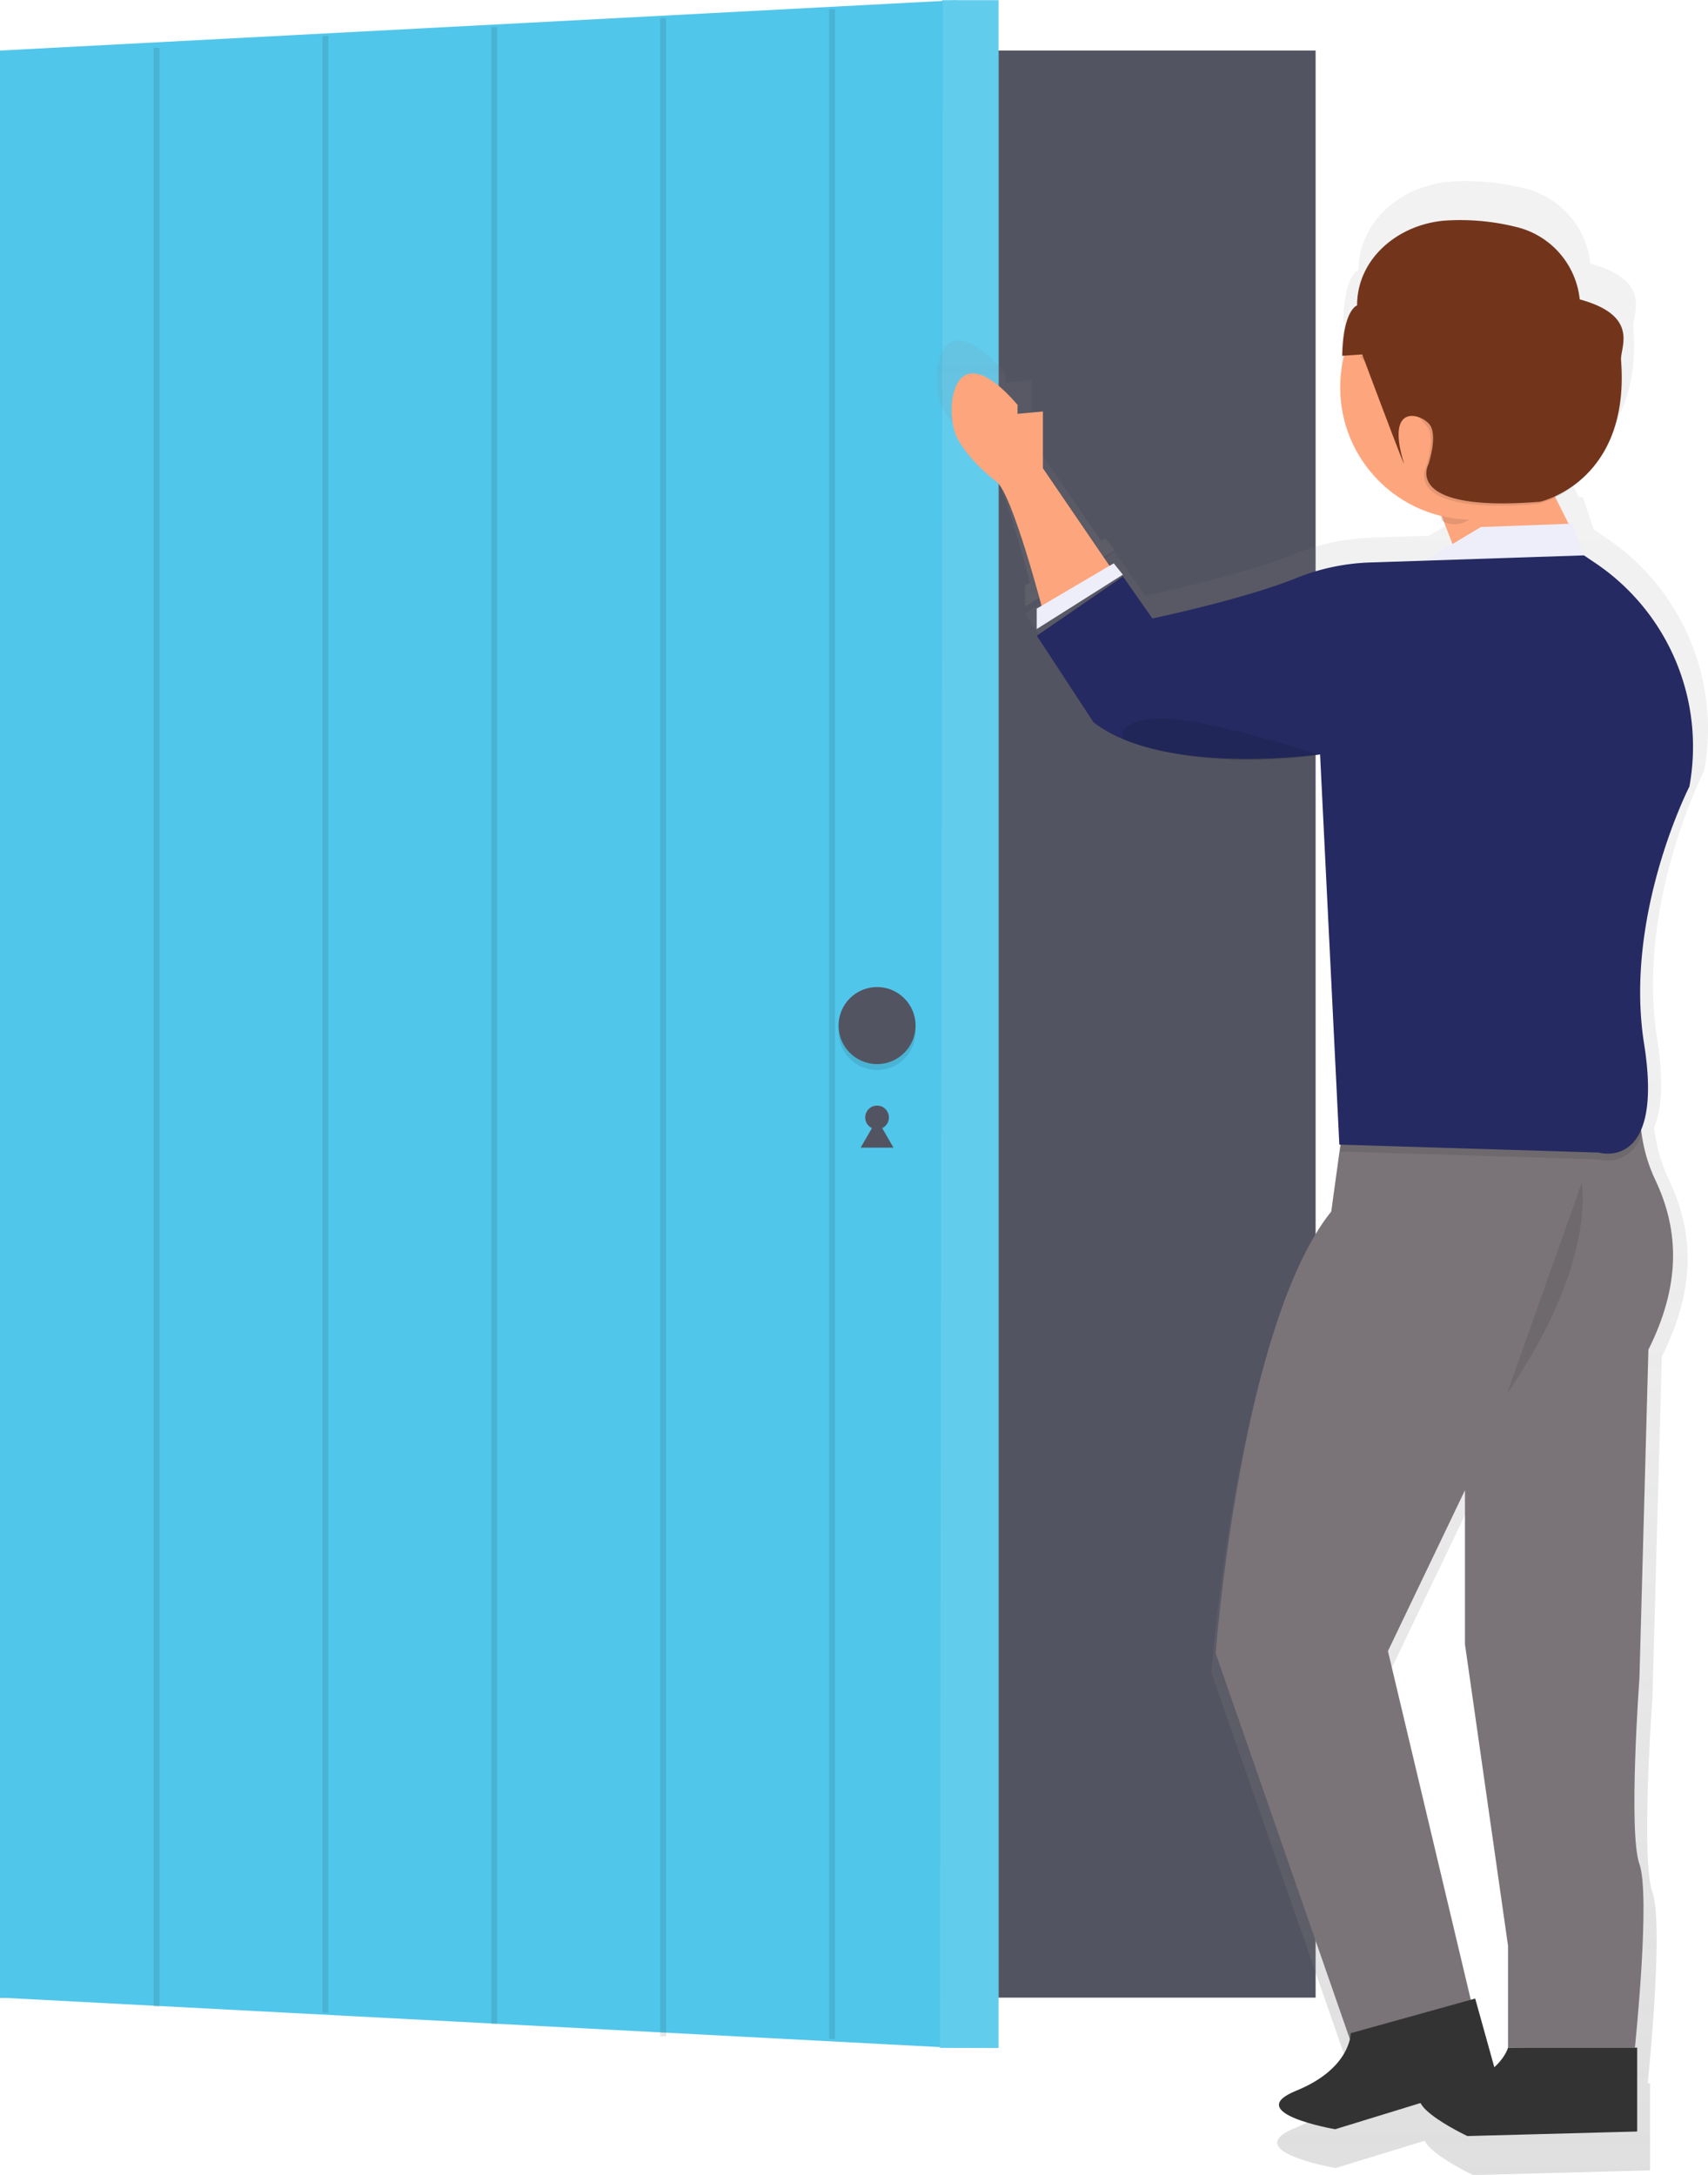 <svg id="1c1a0a4e-a918-44e9-86b5-128e360d364d" data-name="Layer 1" xmlns="http://www.w3.org/2000/svg" xmlns:xlink="http://www.w3.org/1999/xlink" width="576.43" height="733.94" viewBox="0 0 576.43 733.94"><defs><linearGradient id="b949346c-a93e-41e4-9400-5d42d50a4d6b" x1="657.92" y1="287.71" x2="657.92" y2="197.91" gradientUnits="userSpaceOnUse"><stop offset="0" stop-color="gray" stop-opacity="0.25"/><stop offset="0.54" stop-color="gray" stop-opacity="0.12"/><stop offset="1" stop-color="gray" stop-opacity="0.1"/></linearGradient><linearGradient id="39be1328-9991-40e1-9fe5-ebb1d9df66f0" x1="772.98" y1="816.94" x2="772.98" y2="144.06" xlink:href="#b949346c-a93e-41e4-9400-5d42d50a4d6b"/></defs><title>login</title><rect y="17.06" width="444" height="657" fill="#535461"/><polygon points="323 691.06 0 674.06 0 17.06 323 0.06 323 691.06" fill="#51c6eb"/><circle cx="296" cy="377.06" r="4" fill="#535461"/><polygon points="296 377.66 298.77 382.46 301.55 387.26 296 387.26 290.45 387.26 293.23 382.46 296 377.66" fill="#535461"/><polygon points="337 691.06 317.22 691 318 0.06 337 0.06 337 691.06" fill="#51c6eb"/><g opacity="0.1"><polygon points="337.22 691 317.22 691 318.22 0 337.22 0 337.22 691" fill="#fff"/></g><circle cx="296" cy="348.06" r="13" opacity="0.1"/><circle cx="296" cy="346.06" r="13" fill="#535461"/><path d="M657.74,280.55v7.16L688,268.61l-3.18-4-1.48.87-23.41-34.3v-19.9l-8.91.8v-3.18c-23.5-27.06-25.93,3.18-21.07,11.94S643.7,236,643.7,236c5,4.17,13.62,35.67,15.73,43.57Z" transform="translate(-311.78 -83)" fill="url(#b949346c-a93e-41e4-9400-5d42d50a4d6b)"/><path d="M854.06,264.64l-4.13-2.8h-.18L846,250.7l-1.36.05-4.66-9.31a38.43,38.43,0,0,0,10.75-7.89c7.28-7.18,13.92-19.5,12.28-40.33-.34-4.31,6.77-15.47-14.51-21.27a29.28,29.28,0,0,0-22.38-25.44,81.15,81.15,0,0,0-25.17-2.2c-16.33,1.39-30.65,13.39-30.65,29.78,0,0-4.93,1.52-5.2,17.69l.63,0a46.43,46.43,0,0,0,33.87,56.22l.28,1.68c.29.16.59.3.89.44l3,7.82-9.69,5.82-19.44.64a76,76,0,0,0-26.1,5.59C730.74,277.14,698.33,284,698.33,284L688,269.23l-30.24,20.84,19.9,30.39a46.06,46.06,0,0,0,10.35,5.9h0l.09,0,.11,0,.9.36a81.84,81.84,0,0,0,15.21,4.26c12,2.41,30,4.2,52.53.81l-.16-.05.56-.07,6.76,137h.44l-3.23,23.46C729.37,532,720.61,647.43,720.61,647.43l47.13,135.51c-.89,3.87-4.47,12.23-18.86,18.09-19.29,7.85,13.68,13.54,13.68,13.54l30-9.21c2.48,5,16.41,11.59,16.41,11.59l59.69-1.59V785.9h-.8s5.57-53.32,1.59-64.46,0-65.26,0-65.26l3.18-115.4c11.14-22.28,11.14-41.38,2.39-59.69a55.38,55.38,0,0,1-5-17.64c2.4-5.65,3.41-14.93,1-30.11C863.86,388.2,886.94,343,886.94,343h0A77.76,77.76,0,0,0,854.06,264.64ZM818.46,792.76l-6.72-24.11-1.53.43L781.09,646.63l27.06-56.5v54.12l15.12,105.85V785.9A15.84,15.84,0,0,1,818.46,792.76Z" transform="translate(-311.78 -83)" fill="url(#39be1328-9991-40e1-9fe5-ebb1d9df66f0)"/><path d="M663.75,221.85V241l22.77,33.36-22.77,14.81s-10.12-39-15.57-43.59c0,0-8.57-6.12-13.24-14.53s-2.34-37.47,20.25-11.47v3.06Z" transform="translate(-311.78 -83)" fill="#fda57d"/><path d="M845,267.44l-9-18a3.34,3.34,0,0,0-2.82-1.84L799,245.82a3.34,3.34,0,0,0-3.29,4.54l8.83,22.83a3.34,3.34,0,0,0,3.41,2.12l34.42-3.06A3.34,3.34,0,0,0,845,267.44Z" transform="translate(-311.78 -83)" fill="#fda57d"/><polygon points="530.73 176.7 536.54 193.75 476.82 191.61 499.76 177.84 530.73 176.7" fill="#edeef9"/><polygon points="378.94 193.9 375.88 190.08 349.88 205.37 349.88 212.26 378.94 193.9" fill="#edeef9"/><path d="M866.39,446.07s-4.37,17.41,4,35,8.41,35.94-2.29,57.35L865.07,649.3s-3.82,52,0,62.7-1.53,61.94-1.53,61.94H820.72V739.54l-14.53-101.7v-52l-26,54.29L810,765.54l-39,16.06-48.94-140.7s8.41-110.88,39-149.11l5.74-41.68Z" transform="translate(-311.78 -83)" fill="#7a7478"/><path d="M864.31,802.24V773.95H820.72s-3.06,11.47-22.94,13.76S807,803.77,807,803.77Z" transform="translate(-311.78 -83)" fill="#333"/><path d="M817.23,784.63l-7.59-27.26-42,11.69s.13,11.87-18.41,19.41,13.15,13,13.15,13Z" transform="translate(-311.78 -83)" fill="#333"/><path d="M766.81,452.4l99.58-4a55.71,55.71,0,0,0-.75,18.05c-4.56,10.72-14.33,7.78-14.33,7.78l-87.13-2.68Z" transform="translate(-311.78 -83)" opacity="0.1"/><path d="M846.34,270.4l4,2.69a74.71,74.71,0,0,1,31.59,75.33h0s-22.18,43.39-15.29,86.78-15.29,36.71-15.29,36.71l-87.56-2.69-6.5-131.65s-52.76,7.51-76.47-10.85l-19.12-29.2,29.06-20,9.94,14.18s31.14-6.58,48.24-13.51A73.07,73.07,0,0,1,774,272.8Z" transform="translate(-311.78 -83)" fill="#252a62"/><path d="M845.57,482.22s5.35,26.76-25.23,71.12" transform="translate(-311.78 -83)" opacity="0.1"/><path d="M756.87,337.7s-36.7-12.23-52.76-12.23-13.38,6.94-13.38,6.94S716.34,343.81,756.87,337.7Z" transform="translate(-311.78 -83)" opacity="0.1"/><path d="M798.49,247.35l14.61,1.75c.46.06.88.64,1.13,1.54-3.21,5.79-7.23,9.25-11.59,9.25a9,9,0,0,1-4.43-1.23l-1.12-6.76C796.71,249.64,797.46,247.23,798.49,247.35Z" transform="translate(-311.78 -83)" opacity="0.1"/><circle cx="496.9" cy="130.75" r="44.6" fill="#fda57d"/><path d="M770.75,188.5h0l2.25,2.06a7.71,7.71,0,0,1-2.25,12.81h0s20,20,22.76,23.69-.46,13.47-.46,13.47-8.83,16.26,37.63,12.54c0,0,30.66-6.5,27.41-47.85-.33-4.14,6.5-14.87-13.94-20.44h0a28.13,28.13,0,0,0-21.5-24.45,78,78,0,0,0-24.18-2.12A30.36,30.36,0,0,0,770.75,188.5Z" transform="translate(-311.78 -83)" opacity="0.1"/><path d="M769.78,186.06h0s-4.73,1.46-5,17l6.73-.46s15.58,41.67,13.94,36.24c-6-20,6-16.26,8.83-12.54s-.46,13.47-.46,13.47S785,256,831.45,252.31c0,0,30.66-6.5,27.41-47.85-.33-4.14,6.5-14.87-13.94-20.44h0a28.13,28.13,0,0,0-21.5-24.45,78,78,0,0,0-24.18-2.12C783.54,158.79,769.78,170.31,769.78,186.06Z" transform="translate(-311.78 -83)" fill="#72351c"/><line x1="52.82" y1="16.11" x2="52.82" y2="677.16" fill="none" stroke="#000" stroke-miterlimit="10" stroke-width="2" opacity="0.1"/><line x1="109.82" y1="12.11" x2="109.82" y2="679.16" fill="none" stroke="#000" stroke-miterlimit="10" stroke-width="2" opacity="0.1"/><line x1="166.82" y1="9.11" x2="166.82" y2="683" fill="none" stroke="#000" stroke-miterlimit="10" stroke-width="2" opacity="0.1"/><line x1="223.82" y1="6.11" x2="223.82" y2="687.16" fill="none" stroke="#000" stroke-miterlimit="10" stroke-width="2" opacity="0.1"/><line x1="280.82" y1="3.11" x2="280.82" y2="688" fill="none" stroke="#000" stroke-miterlimit="10" stroke-width="2" opacity="0.1"/></svg>